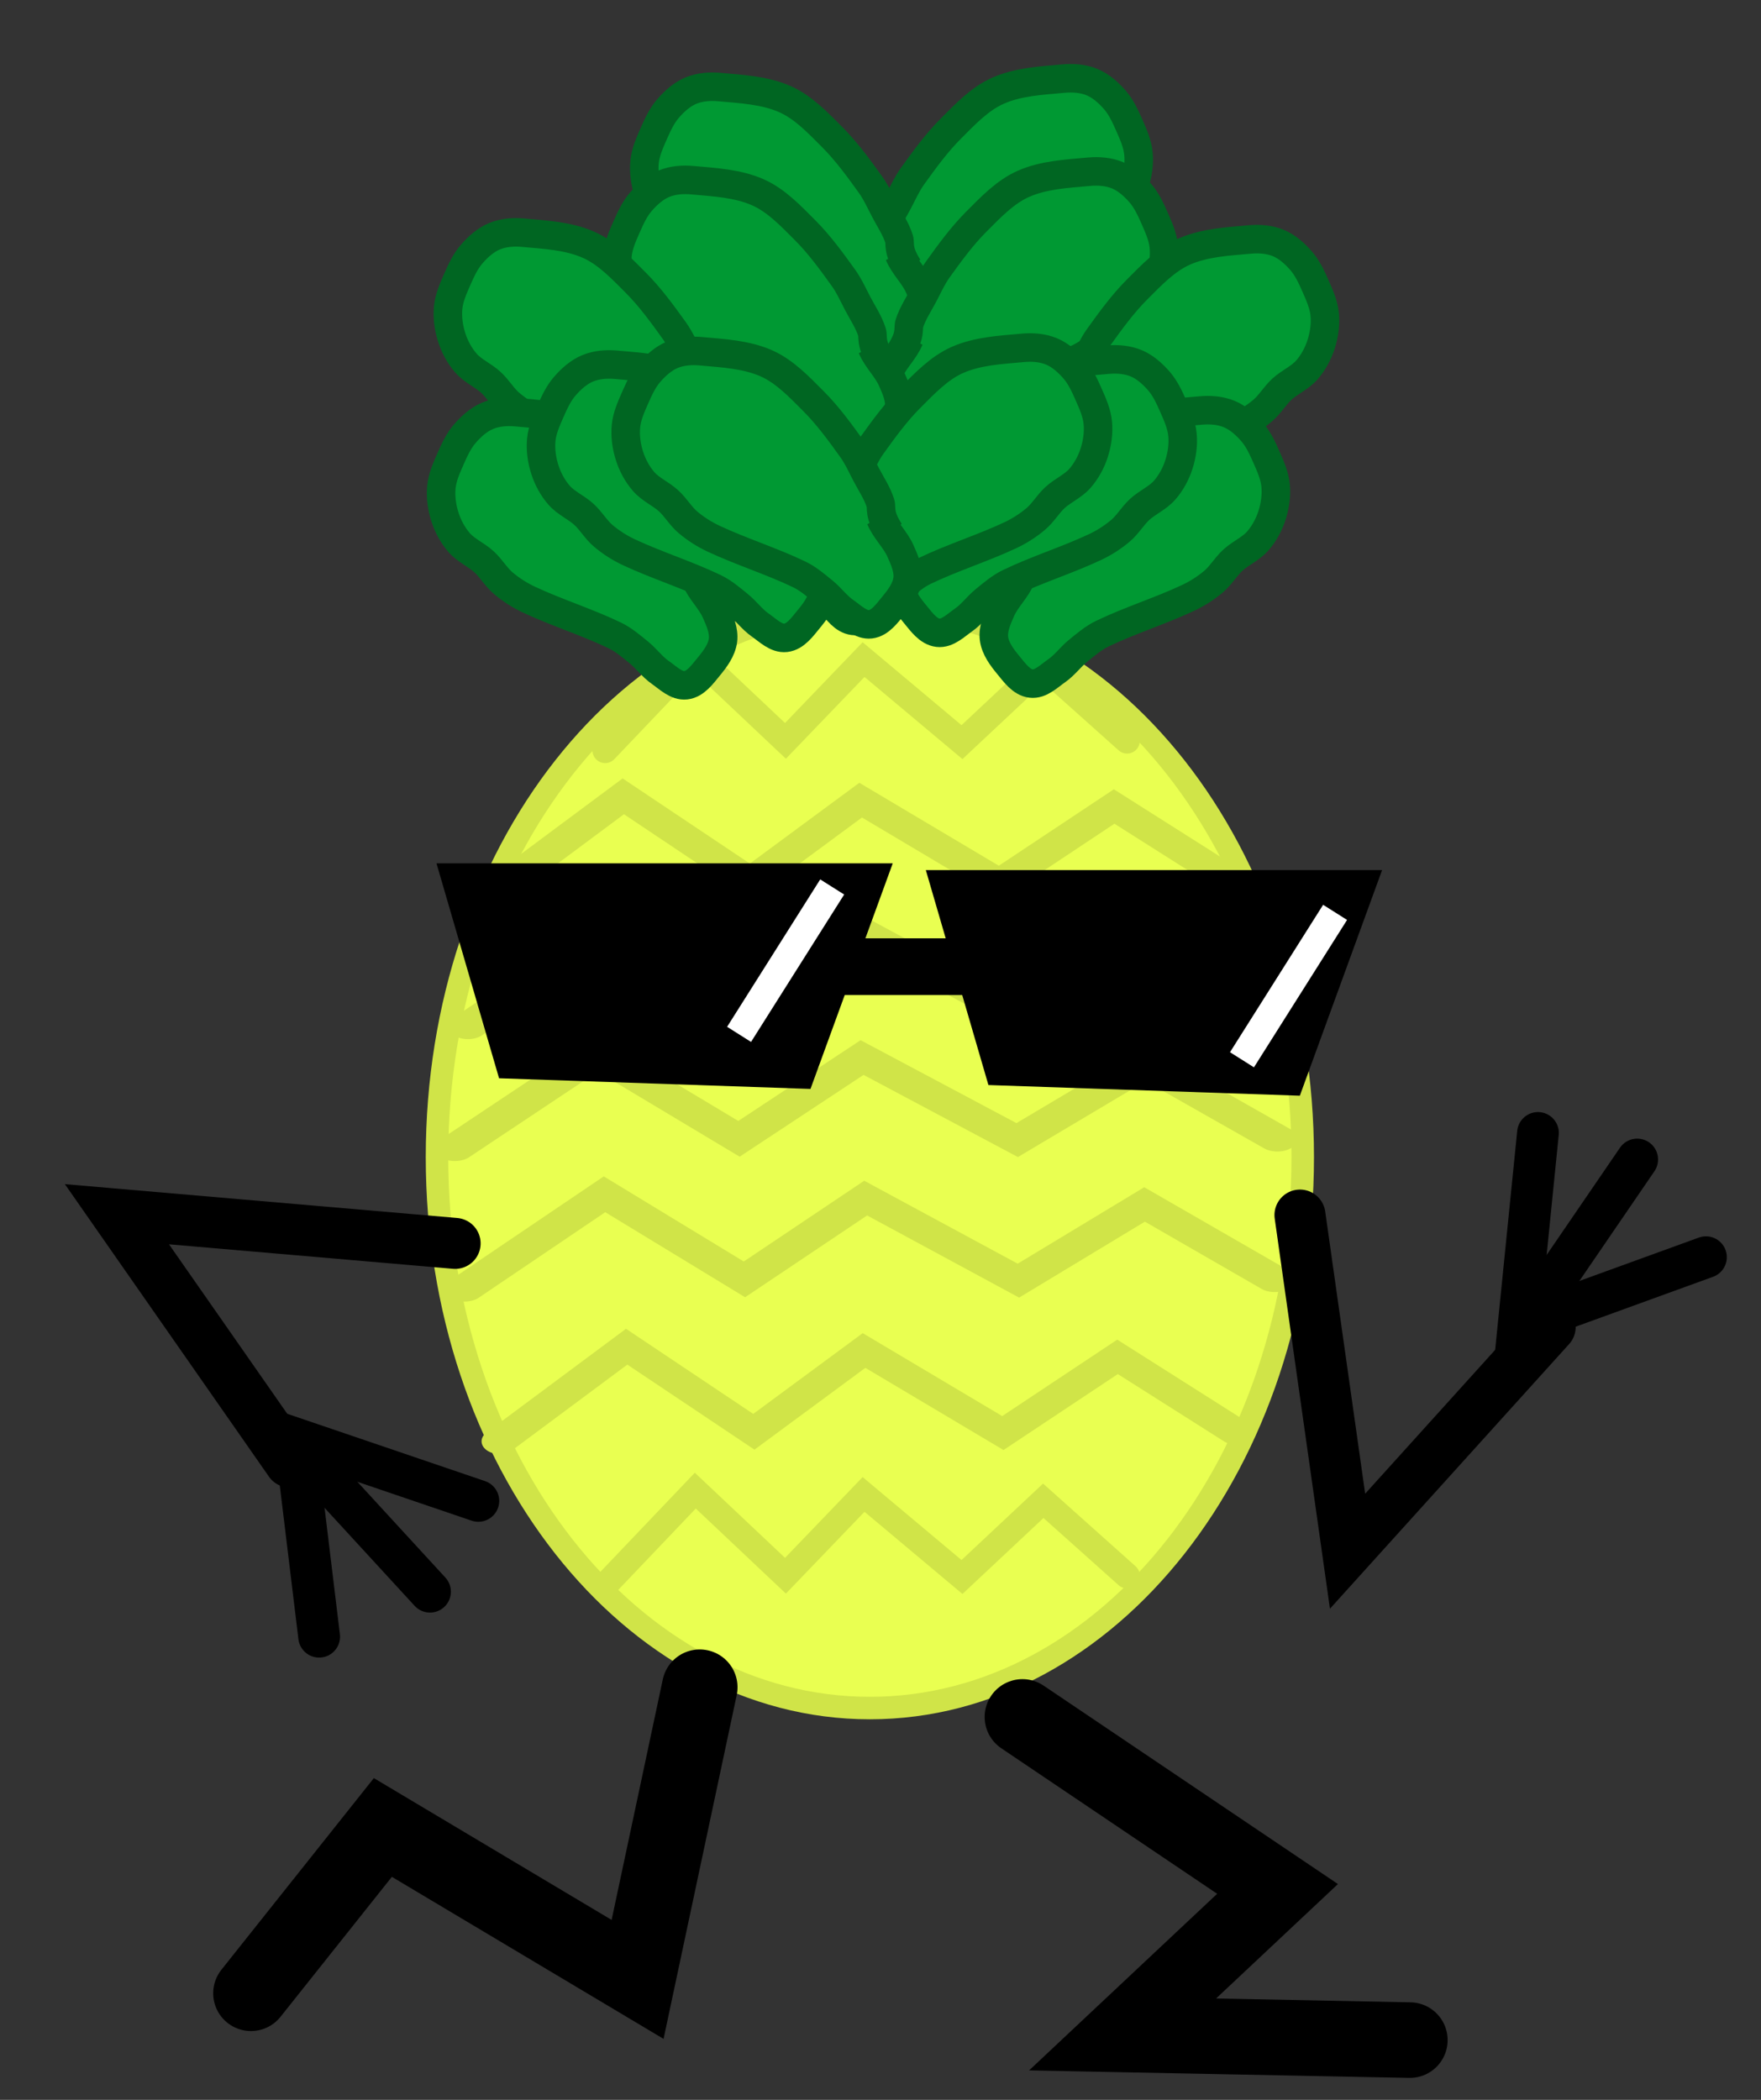 <svg version="1.1" width="52" height="62" viewBox="1 -1 52 62" xmlns="http://www.w3.org/2000/svg" xmlns:xlink="http://www.w3.org/1999/xlink">
  <rect x="1" y="-1" width="52" height="62" fill="#333333" stroke="none"/>
  <!-- Exported by Scratch - http://scratch.mit.edu/ -->
  <path id="ID0.8365832129493356" fill="none" stroke="#666666" stroke-width="2" stroke-linecap="round" d="M 177.350 190 " transform="matrix(1, 0, 0, 1, -238, -208)"/>
  <path id="ID0.8365832129493356" fill="none" stroke="#666666" stroke-width="2" stroke-linecap="round" d="M 177.350 190 " transform="matrix(1, 0, 0, 1, -396, -274)"/>
  <path id="ID0.8365832129493356" fill="none" stroke="#666666" stroke-width="2" stroke-linecap="round" d="M 177.350 190 " transform="matrix(1, 0, 0, 1, -357, -115)"/>
  <path id="ID0.8365832129493356" fill="none" stroke="#666666" stroke-width="2" stroke-linecap="round" d="M 177.350 190 " transform="matrix(1, 0, 0, 1, -242, -318)"/>
  <path id="ID0.5099258632399142" fill="#009933" stroke="#006622" stroke-width="2" stroke-linecap="round" d="M 232 176 C 231.209 174.762 231.462 174.349 231.350 174 C 231.121 173.291 230.697 172.659 230.350 172 C 230.031 171.393 229.750 170.757 229.350 170.200 C 228.514 169.036 227.663 167.863 226.650 166.850 C 225.653 165.853 224.639 164.771 223.350 164.200 C 221.926 163.569 220.301 163.491 218.750 163.350 C 218.082 163.289 217.370 163.342 216.750 163.600 C 216.126 163.860 215.593 164.339 215.150 164.850 C 214.710 165.357 214.420 165.986 214.150 166.600 C 213.868 167.241 213.568 167.903 213.500 168.600 C 213.432 169.301 213.535 170.029 213.750 170.700 C 213.959 171.353 214.299 171.983 214.750 172.500 C 215.234 173.054 215.958 173.352 216.500 173.850 C 216.995 174.305 217.336 174.917 217.850 175.350 C 218.394 175.808 219.006 176.199 219.650 176.500 C 221.610 177.417 223.699 178.063 225.650 179 C 226.275 179.300 226.812 179.763 227.350 180.200 C 227.880 180.631 228.289 181.209 228.850 181.600 C 229.400 181.983 229.984 182.578 230.650 182.500 C 231.332 182.420 231.813 181.729 232.250 181.200 C 232.696 180.660 233.160 180.044 233.250 179.350 C 233.338 178.669 233.030 177.977 232.750 177.350 C 232.390 176.544 231.690 175.914 231.350 175.100 Z " transform="matrix(-0.421, 0, 0, 0.421, 124.5, -67.45)"/>
  <path id="ID0.5099258632399142" fill="#009933" stroke="#006622" stroke-width="2" stroke-linecap="round" d="M 232 176 C 231.209 174.762 231.462 174.349 231.350 174 C 231.121 173.291 230.697 172.659 230.350 172 C 230.031 171.393 229.750 170.757 229.350 170.200 C 228.514 169.036 227.663 167.863 226.650 166.850 C 225.653 165.853 224.639 164.771 223.350 164.200 C 221.926 163.569 220.301 163.491 218.750 163.350 C 218.082 163.289 217.370 163.342 216.750 163.600 C 216.126 163.860 215.593 164.339 215.150 164.850 C 214.710 165.357 214.420 165.986 214.150 166.600 C 213.868 167.241 213.568 167.903 213.500 168.600 C 213.432 169.301 213.535 170.029 213.750 170.700 C 213.959 171.353 214.299 171.983 214.750 172.500 C 215.234 173.054 215.958 173.352 216.500 173.850 C 216.995 174.305 217.336 174.917 217.850 175.350 C 218.394 175.808 219.006 176.199 219.650 176.500 C 221.610 177.417 223.699 178.063 225.650 179 C 226.275 179.300 226.812 179.763 227.350 180.200 C 227.880 180.631 228.289 181.209 228.850 181.600 C 229.400 181.983 229.984 182.578 230.650 182.500 C 231.332 182.420 231.813 181.729 232.250 181.200 C 232.696 180.660 233.160 180.044 233.250 179.350 C 233.338 178.669 233.030 177.977 232.750 177.350 C 232.390 176.544 231.690 175.914 231.350 175.100 Z " transform="matrix(0.421, 0, 0, 0.421, -69.85, -67.2)"/>
  <path id="ID0.5099258632399142" fill="#009933" stroke="#006622" stroke-width="2" stroke-linecap="round" d="M 232 176 C 231.209 174.762 231.462 174.349 231.350 174 C 231.121 173.291 230.697 172.659 230.350 172 C 230.031 171.393 229.750 170.757 229.350 170.200 C 228.514 169.036 227.663 167.863 226.650 166.850 C 225.653 165.853 224.639 164.771 223.350 164.200 C 221.926 163.569 220.301 163.491 218.750 163.350 C 218.082 163.289 217.370 163.342 216.750 163.600 C 216.126 163.860 215.593 164.339 215.150 164.850 C 214.710 165.357 214.420 165.986 214.150 166.600 C 213.868 167.241 213.568 167.903 213.500 168.600 C 213.432 169.301 213.535 170.029 213.750 170.700 C 213.959 171.353 214.299 171.983 214.750 172.500 C 215.234 173.054 215.958 173.352 216.500 173.850 C 216.995 174.305 217.336 174.917 217.850 175.350 C 218.394 175.808 219.006 176.199 219.650 176.500 C 221.610 177.417 223.699 178.063 225.650 179 C 226.275 179.300 226.812 179.763 227.350 180.200 C 227.880 180.631 228.289 181.209 228.850 181.600 C 229.400 181.983 229.984 182.578 230.650 182.500 C 231.332 182.420 231.813 181.729 232.250 181.200 C 232.696 180.660 233.160 180.044 233.250 179.350 C 233.338 178.669 233.030 177.977 232.750 177.350 C 232.390 176.544 231.690 175.914 231.350 175.100 Z " transform="matrix(-0.421, 0, 0, 0.421, 125.25, -64.7)"/>
  <path id="ID0.5099258632399142" fill="#009933" stroke="#006622" stroke-width="2" stroke-linecap="round" d="M 232 176 C 231.209 174.762 231.462 174.349 231.350 174 C 231.121 173.291 230.697 172.659 230.350 172 C 230.031 171.393 229.750 170.757 229.350 170.200 C 228.514 169.036 227.663 167.863 226.650 166.850 C 225.653 165.853 224.639 164.771 223.350 164.200 C 221.926 163.569 220.301 163.491 218.750 163.350 C 218.082 163.289 217.370 163.342 216.750 163.600 C 216.126 163.860 215.593 164.339 215.150 164.850 C 214.710 165.357 214.420 165.986 214.150 166.600 C 213.868 167.241 213.568 167.903 213.500 168.600 C 213.432 169.301 213.535 170.029 213.750 170.700 C 213.959 171.353 214.299 171.983 214.750 172.500 C 215.234 173.054 215.958 173.352 216.500 173.850 C 216.995 174.305 217.336 174.917 217.850 175.350 C 218.394 175.808 219.006 176.199 219.650 176.500 C 221.610 177.417 223.699 178.063 225.650 179 C 226.275 179.300 226.812 179.763 227.350 180.200 C 227.880 180.631 228.289 181.209 228.850 181.600 C 229.400 181.983 229.984 182.578 230.650 182.500 C 231.332 182.420 231.813 181.729 232.250 181.200 C 232.696 180.660 233.160 180.044 233.250 179.350 C 233.338 178.669 233.030 177.977 232.750 177.350 C 232.390 176.544 231.690 175.914 231.350 175.100 Z " transform="matrix(0.421, 0, 0, 0.421, -70.65, -64.45)"/>
  <path id="ID0.5099258632399142" fill="#009933" stroke="#006622" stroke-width="2" stroke-linecap="round" d="M 232 176 C 231.209 174.762 231.462 174.349 231.350 174 C 231.121 173.291 230.697 172.659 230.350 172 C 230.031 171.393 229.750 170.757 229.350 170.200 C 228.514 169.036 227.663 167.863 226.650 166.850 C 225.653 165.853 224.639 164.771 223.350 164.200 C 221.926 163.569 220.301 163.491 218.750 163.350 C 218.082 163.289 217.370 163.342 216.750 163.600 C 216.126 163.860 215.593 164.339 215.150 164.850 C 214.710 165.357 214.420 165.986 214.150 166.600 C 213.868 167.241 213.568 167.903 213.500 168.600 C 213.432 169.301 213.535 170.029 213.750 170.700 C 213.959 171.353 214.299 171.983 214.750 172.500 C 215.234 173.054 215.958 173.352 216.500 173.850 C 216.995 174.305 217.336 174.917 217.850 175.350 C 218.394 175.808 219.006 176.199 219.650 176.500 C 221.610 177.417 223.699 178.063 225.650 179 C 226.275 179.300 226.812 179.763 227.350 180.200 C 227.880 180.631 228.289 181.209 228.850 181.600 C 229.400 181.983 229.984 182.578 230.650 182.500 C 231.332 182.420 231.813 181.729 232.250 181.200 C 232.696 180.660 233.160 180.044 233.250 179.350 C 233.338 178.669 233.030 177.977 232.750 177.350 C 232.390 176.544 231.690 175.914 231.350 175.100 Z " transform="matrix(0.421, 0, 0, 0.421, -75.65, -62.9)"/>
  <path id="ID0.5099258632399142" fill="#009933" stroke="#006622" stroke-width="2" stroke-linecap="round" d="M 232 176 C 231.209 174.762 231.462 174.349 231.350 174 C 231.121 173.291 230.697 172.659 230.350 172 C 230.031 171.393 229.750 170.757 229.350 170.200 C 228.514 169.036 227.663 167.863 226.650 166.850 C 225.653 165.853 224.639 164.771 223.350 164.200 C 221.926 163.569 220.301 163.491 218.750 163.350 C 218.082 163.289 217.370 163.342 216.750 163.600 C 216.126 163.860 215.593 164.339 215.150 164.850 C 214.710 165.357 214.420 165.986 214.150 166.600 C 213.868 167.241 213.568 167.903 213.500 168.600 C 213.432 169.301 213.535 170.029 213.750 170.700 C 213.959 171.353 214.299 171.983 214.750 172.500 C 215.234 173.054 215.958 173.352 216.500 173.850 C 216.995 174.305 217.336 174.917 217.850 175.350 C 218.394 175.808 219.006 176.199 219.650 176.500 C 221.610 177.417 223.699 178.063 225.650 179 C 226.275 179.300 226.812 179.763 227.350 180.200 C 227.880 180.631 228.289 181.209 228.850 181.600 C 229.400 181.983 229.984 182.578 230.650 182.500 C 231.332 182.420 231.813 181.729 232.250 181.200 C 232.696 180.660 233.160 180.044 233.250 179.350 C 233.338 178.669 233.030 177.977 232.750 177.350 C 232.390 176.544 231.690 175.914 231.350 175.100 Z " transform="matrix(-0.421, 0, 0, 0.421, 130, -62.7)"/>
  <path id="ID0.22532706055790186" fill="#E9FF51" stroke="#D0E448" stroke-width="2" d="M 239.500 153 C 250.122 153 259.747 158.491 266.716 167.361 C 273.686 176.231 278 188.481 278 202 C 278 215.519 273.686 227.769 266.716 236.639 C 259.747 245.509 250.122 251 239.500 251 C 228.878 251 219.253 245.509 212.284 236.639 C 205.314 227.769 201 215.519 201 202 C 201 188.481 205.314 176.231 212.284 167.361 C 219.253 158.491 228.878 153 239.500 153 Z " transform="matrix(-0.332, 0, 0, 0.332, 106.2, -33.9)"/>
  <path id="ID0.8235992449335754" fill="none" stroke="#D0E448" stroke-width="2" stroke-linecap="round" d="M 213.250 189.400 L 219.850 183.500 L 226.250 189.500 L 234 183 L 240.150 189.400 L 247.250 182.700 L 254.350 190.150 " transform="matrix(-0.375, 0, 0, 0.375, 114.25, -50.15)"/>
  <path id="ID0.5099258632399142" fill="#009933" stroke="#006622" stroke-width="2" stroke-linecap="round" d="M 232 176 C 231.209 174.762 231.462 174.349 231.350 174 C 231.121 173.291 230.697 172.659 230.350 172 C 230.031 171.393 229.750 170.757 229.350 170.200 C 228.514 169.036 227.663 167.863 226.650 166.850 C 225.653 165.853 224.639 164.771 223.350 164.200 C 221.926 163.569 220.301 163.491 218.750 163.350 C 218.082 163.289 217.370 163.342 216.750 163.600 C 216.126 163.860 215.593 164.339 215.150 164.850 C 214.710 165.357 214.420 165.986 214.150 166.600 C 213.868 167.241 213.568 167.903 213.500 168.600 C 213.432 169.301 213.535 170.029 213.750 170.700 C 213.959 171.353 214.299 171.983 214.750 172.500 C 215.234 173.054 215.958 173.352 216.500 173.850 C 216.995 174.305 217.336 174.917 217.850 175.350 C 218.394 175.808 219.006 176.199 219.650 176.500 C 221.610 177.417 223.699 178.063 225.650 179 C 226.275 179.300 226.812 179.763 227.350 180.200 C 227.880 180.631 228.289 181.209 228.850 181.600 C 229.400 181.983 229.984 182.578 230.650 182.500 C 231.332 182.420 231.813 181.729 232.250 181.200 C 232.696 180.660 233.160 180.044 233.250 179.350 C 233.338 178.669 233.030 177.977 232.750 177.350 C 232.390 176.544 231.690 175.914 231.350 175.100 Z " transform="matrix(-0.421, 0, 0, 0.421, 128.55, -57.65)"/>
  <path id="ID0.5099258632399142" fill="#009933" stroke="#006622" stroke-width="2" stroke-linecap="round" d="M 232 176 C 231.209 174.762 231.462 174.349 231.350 174 C 231.121 173.291 230.697 172.659 230.350 172 C 230.031 171.393 229.750 170.757 229.350 170.200 C 228.514 169.036 227.663 167.863 226.650 166.850 C 225.653 165.853 224.639 164.771 223.350 164.200 C 221.926 163.569 220.301 163.491 218.750 163.350 C 218.082 163.289 217.370 163.342 216.750 163.600 C 216.126 163.860 215.593 164.339 215.150 164.850 C 214.710 165.357 214.420 165.986 214.150 166.600 C 213.868 167.241 213.568 167.903 213.500 168.600 C 213.432 169.301 213.535 170.029 213.750 170.700 C 213.959 171.353 214.299 171.983 214.750 172.500 C 215.234 173.054 215.958 173.352 216.500 173.850 C 216.995 174.305 217.336 174.917 217.850 175.350 C 218.394 175.808 219.006 176.199 219.650 176.500 C 221.610 177.417 223.699 178.063 225.650 179 C 226.275 179.300 226.812 179.763 227.350 180.200 C 227.880 180.631 228.289 181.209 228.850 181.600 C 229.400 181.983 229.984 182.578 230.650 182.500 C 231.332 182.420 231.813 181.729 232.250 181.200 C 232.696 180.660 233.160 180.044 233.250 179.350 C 233.338 178.669 233.030 177.977 232.750 177.350 C 232.390 176.544 231.690 175.914 231.350 175.100 Z " transform="matrix(0.421, 0, 0, 0.421, -75.85, -57.6)"/>
  <path id="ID0.5099258632399142" fill="#009933" stroke="#006622" stroke-width="2" stroke-linecap="round" d="M 232 176 C 231.209 174.762 231.462 174.349 231.350 174 C 231.121 173.291 230.697 172.659 230.350 172 C 230.031 171.393 229.750 170.757 229.350 170.200 C 228.514 169.036 227.663 167.863 226.650 166.850 C 225.653 165.853 224.639 164.771 223.350 164.200 C 221.926 163.569 220.301 163.491 218.750 163.350 C 218.082 163.289 217.370 163.342 216.750 163.600 C 216.126 163.860 215.593 164.339 215.150 164.850 C 214.710 165.357 214.420 165.986 214.150 166.600 C 213.868 167.241 213.568 167.903 213.500 168.600 C 213.432 169.301 213.535 170.029 213.750 170.700 C 213.959 171.353 214.299 171.983 214.750 172.500 C 215.234 173.054 215.958 173.352 216.500 173.850 C 216.995 174.305 217.336 174.917 217.850 175.350 C 218.394 175.808 219.006 176.199 219.650 176.500 C 221.610 177.417 223.699 178.063 225.650 179 C 226.275 179.300 226.812 179.763 227.350 180.200 C 227.880 180.631 228.289 181.209 228.850 181.600 C 229.400 181.983 229.984 182.578 230.650 182.500 C 231.332 182.420 231.813 181.729 232.250 181.200 C 232.696 180.660 233.160 180.044 233.250 179.350 C 233.338 178.669 233.030 177.977 232.750 177.350 C 232.390 176.544 231.690 175.914 231.350 175.100 Z " transform="matrix(-0.421, 0, 0, 0.421, 125.8, -59.15)"/>
  <path id="ID0.5099258632399142" fill="#009933" stroke="#006622" stroke-width="2" stroke-linecap="round" d="M 232 176 C 231.209 174.762 231.462 174.349 231.350 174 C 231.121 173.291 230.697 172.659 230.350 172 C 230.031 171.393 229.750 170.757 229.350 170.200 C 228.514 169.036 227.663 167.863 226.650 166.850 C 225.653 165.853 224.639 164.771 223.350 164.200 C 221.926 163.569 220.301 163.491 218.750 163.350 C 218.082 163.289 217.370 163.342 216.750 163.600 C 216.126 163.860 215.593 164.339 215.150 164.850 C 214.710 165.357 214.420 165.986 214.150 166.600 C 213.868 167.241 213.568 167.903 213.500 168.600 C 213.432 169.301 213.535 170.029 213.750 170.700 C 213.959 171.353 214.299 171.983 214.750 172.500 C 215.234 173.054 215.958 173.352 216.500 173.850 C 216.995 174.305 217.336 174.917 217.850 175.350 C 218.394 175.808 219.006 176.199 219.650 176.500 C 221.610 177.417 223.699 178.063 225.650 179 C 226.275 179.300 226.812 179.763 227.350 180.200 C 227.880 180.631 228.289 181.209 228.850 181.600 C 229.400 181.983 229.984 182.578 230.650 182.500 C 231.332 182.420 231.813 181.729 232.250 181.200 C 232.696 180.660 233.160 180.044 233.250 179.350 C 233.338 178.669 233.030 177.977 232.750 177.350 C 232.390 176.544 231.690 175.914 231.350 175.100 Z " transform="matrix(0.421, 0, 0, 0.421, -72.9, -59)"/>
  <path id="ID0.5099258632399142" fill="#009933" stroke="#006622" stroke-width="2" stroke-linecap="round" d="M 232 176 C 231.209 174.762 231.462 174.349 231.350 174 C 231.121 173.291 230.697 172.659 230.350 172 C 230.031 171.393 229.750 170.757 229.350 170.200 C 228.514 169.036 227.663 167.863 226.650 166.850 C 225.653 165.853 224.639 164.771 223.350 164.200 C 221.926 163.569 220.301 163.491 218.750 163.350 C 218.082 163.289 217.370 163.342 216.750 163.600 C 216.126 163.860 215.593 164.339 215.150 164.850 C 214.710 165.357 214.420 165.986 214.150 166.600 C 213.868 167.241 213.568 167.903 213.500 168.600 C 213.432 169.301 213.535 170.029 213.750 170.700 C 213.959 171.353 214.299 171.983 214.750 172.500 C 215.234 173.054 215.958 173.352 216.500 173.850 C 216.995 174.305 217.336 174.917 217.850 175.350 C 218.394 175.808 219.006 176.199 219.650 176.500 C 221.610 177.417 223.699 178.063 225.650 179 C 226.275 179.300 226.812 179.763 227.350 180.200 C 227.880 180.631 228.289 181.209 228.850 181.600 C 229.400 181.983 229.984 182.578 230.650 182.500 C 231.332 182.420 231.813 181.729 232.250 181.200 C 232.696 180.660 233.160 180.044 233.250 179.350 C 233.338 178.669 233.030 177.977 232.750 177.350 C 232.390 176.544 231.690 175.914 231.350 175.100 Z " transform="matrix(-0.421, 0, 0, 0.421, 123.3, -59.5)"/>
  <path id="ID0.5099258632399142" fill="#009933" stroke="#006622" stroke-width="2" stroke-linecap="round" d="M 232 176 C 231.209 174.762 231.462 174.349 231.350 174 C 231.121 173.291 230.697 172.659 230.350 172 C 230.031 171.393 229.750 170.757 229.350 170.200 C 228.514 169.036 227.663 167.863 226.650 166.850 C 225.653 165.853 224.639 164.771 223.350 164.200 C 221.926 163.569 220.301 163.491 218.750 163.350 C 218.082 163.289 217.370 163.342 216.750 163.600 C 216.126 163.860 215.593 164.339 215.150 164.850 C 214.710 165.357 214.420 165.986 214.150 166.600 C 213.868 167.241 213.568 167.903 213.500 168.600 C 213.432 169.301 213.535 170.029 213.750 170.700 C 213.959 171.353 214.299 171.983 214.750 172.500 C 215.234 173.054 215.958 173.352 216.500 173.850 C 216.995 174.305 217.336 174.917 217.850 175.350 C 218.394 175.808 219.006 176.199 219.650 176.500 C 221.610 177.417 223.699 178.063 225.650 179 C 226.275 179.300 226.812 179.763 227.350 180.200 C 227.880 180.631 228.289 181.209 228.850 181.600 C 229.400 181.983 229.984 182.578 230.650 182.500 C 231.332 182.420 231.813 181.729 232.250 181.200 C 232.696 180.660 233.160 180.044 233.250 179.350 C 233.338 178.669 233.030 177.977 232.750 177.350 C 232.390 176.544 231.690 175.914 231.350 175.100 Z " transform="matrix(0.421, 0, 0, 0.421, -70.4, -59.4)"/>
  <path id="ID0.8235992449335754" fill="none" stroke="#D0E448" stroke-width="2" stroke-linecap="round" d="M 213.250 189.400 L 219.850 183.500 L 226.250 189.500 L 234 183 L 240.150 189.400 L 247.250 182.700 L 254.350 190.150 " transform="matrix(-0.375, 0, 0, 0.375, 114.25, -25.5)"/>
  <path id="ID0.8235992449335754" fill="none" stroke="#D0E448" stroke-width="2" stroke-linecap="round" d="M 213.250 189.400 L 219.850 183.500 L 226.250 189.500 L 234 183 L 240.150 189.400 L 247.250 182.700 L 254.350 190.150 " transform="matrix(-0.529, 0, 0, 0.375, 150.3, -29.75)"/>
  <path id="ID0.8235992449335754" fill="none" stroke="#D0E448" stroke-width="2" stroke-linecap="round" d="M 213.250 189.400 L 219.850 183.500 L 226.250 189.500 L 234 183 L 240.150 189.400 L 247.250 182.700 L 254.350 190.150 " transform="matrix(-0.582, 0, 0, 0.375, 162.75, -34.25)"/>
  <path id="ID0.8235992449335754" fill="none" stroke="#D0E448" stroke-width="2" stroke-linecap="round" d="M 213.250 189.400 L 219.850 183.500 L 226.250 189.500 L 234 183 L 240.150 189.400 L 247.250 182.700 L 254.350 190.150 " transform="matrix(-0.591, 0, 0, 0.375, 164.75, -38.4)"/>
  <path id="ID0.8235992449335754" fill="none" stroke="#D0E448" stroke-width="2" stroke-linecap="round" d="M 213.250 189.400 L 219.850 183.500 L 226.250 189.500 L 234 183 L 240.150 189.400 L 247.250 182.700 L 254.350 190.150 " transform="matrix(-0.582, 0, 0, 0.375, 162.85, -42)"/>
  <path id="ID0.8235992449335754" fill="none" stroke="#D0E448" stroke-width="2" stroke-linecap="round" d="M 213.250 189.400 L 219.850 183.500 L 226.250 189.500 L 234 183 L 240.150 189.400 L 247.250 182.700 L 254.350 190.150 " transform="matrix(-0.529, 0, 0, 0.375, 150.2, -46)"/>
  <path id="ID0.6061547710560262" fill="#000000" stroke="#000000" stroke-width="2" stroke-linecap="round" d="M 222.100 186.850 L 218.600 177.250 L 239.350 177.250 L 236.700 186.350 L 222.100 186.850 Z " transform="matrix(-0.573, 0, 0, 0.573, 166.25, -76.3)"/>
  <path id="ID0.6061547710560262" fill="#000000" stroke="#000000" stroke-width="2" stroke-linecap="round" d="M 222.100 186.850 L 218.600 177.250 L 239.350 177.250 L 236.700 186.350 L 222.100 186.850 Z " transform="matrix(-0.573, 0, 0, 0.573, 151.8, -76.5)"/>
  <path id="ID0.7489708689972758" fill="#000000" stroke="none" d="M 236.500 173.750 L 241.350 173.750 L 241.350 175.250 L 236.500 175.250 L 236.500 173.750 Z " transform="matrix(-1.116, 0, 0, 1.116, 294.4, -167.2)"/>
  <path id="ID0.2612604680471122" fill="#FFFFFF" stroke="none" d="M 213.200 176.650 L 215.100 176.650 L 215.100 188.350 L 213.200 188.350 L 213.200 176.650 Z " transform="matrix(-0.372, -0.235, -0.235, 0.372, 161.6, 10.55)"/>
  <path id="ID0.2612604680471122" fill="#FFFFFF" stroke="none" d="M 213.200 176.650 L 215.100 176.650 L 215.100 188.350 L 213.200 188.350 L 213.200 176.650 Z " transform="matrix(-0.372, -0.235, -0.235, 0.372, 146.75, 9.8)"/>
  <path id="ID0.6025561904534698" fill="none" stroke="#000000" stroke-width="2" stroke-linecap="round" d="M 235.850 194.350 L 229.100 198.900 L 233.200 202.750 L 225.600 202.900 " transform="matrix(-1.116, 0, 0, 1.116, 294.4, -167.2)"/>
  <path id="ID0.6025561904534698" fill="none" stroke="#000000" stroke-width="2" stroke-linecap="round" d="M 235.850 194.350 L 231.350 200.850 L 238.900 203 L 238.100 208.550 " transform="matrix(-0.765, -0.812, -0.812, 0.765, 359.9, 91.65)"/>
  <path id="ID0.8365832129493356" fill="none" stroke="#666666" stroke-width="2" stroke-linecap="round" d="M 177.350 190 " transform="matrix(1, 0, 0, 1, -51, -67)"/>
  <path id="ID0.8365832129493356" fill="none" stroke="#666666" stroke-width="2" stroke-linecap="round" d="M 177.350 190 " transform="matrix(1, 0, 0, 1, -236, -145)"/>
  <path id="ID0.8365832129493356" fill="none" stroke="#666666" stroke-width="2" stroke-linecap="round" d="M 177.350 190 " transform="matrix(1, 0, 0, 1, -37, -75)"/>
  <path id="ID0.8365832129493356" fill="none" stroke="#666666" stroke-width="2" stroke-linecap="round" d="M 177.350 190 " transform="matrix(1, 0, 0, 1, -248, -65)"/>
  <g id="ID0.5903293360024691">
    <path id="ID0.7179879313334823" fill="none" stroke="#000000" stroke-width="2" stroke-linecap="round" d="M 253.200 179.750 L 265.500 184.850 L 255 190.350 " transform="matrix(-0.668, -0.347, -0.347, 0.668, 245.95, 3.5)"/>
    <path id="ID0.26264452934265137" fill="none" stroke="#000000" stroke-width="2" stroke-linecap="round" d="M 268.500 169.150 L 260.150 164.500 L 259.600 173.750 " transform="matrix(-0.233, 0.571, 0.571, 0.233, -23.6, -145.4)"/>
    <path id="ID0.1994128692895174" fill="none" stroke="#000000" stroke-width="2" stroke-linecap="round" d="M 260.850 165.500 L 264.500 173.250 " transform="matrix(-0.233, 0.571, 0.571, 0.233, -23.6, -145.4)"/>
  </g>
  <g id="ID0.5903293360024691">
    <path id="ID0.7179879313334823" fill="none" stroke="#000000" stroke-width="2" stroke-linecap="round" d="M 253.200 179.750 L 265.500 184.850 L 255 190.350 " transform="matrix(-0.188, 0.729, 0.729, 0.188, -44.05, -183.5)"/>
    <path id="ID0.26264452934265137" fill="none" stroke="#000000" stroke-width="2" stroke-linecap="round" d="M 268.500 169.150 L 260.150 164.500 L 259.600 173.750 " transform="matrix(0.608, 0.098, 0.098, -0.608, -128.45, 112.65)"/>
    <path id="ID0.1994128692895174" fill="none" stroke="#000000" stroke-width="2" stroke-linecap="round" d="M 260.850 165.500 L 264.500 173.250 " transform="matrix(0.608, 0.098, 0.098, -0.608, -128.45, 112.65)"/>
  </g>
</svg>